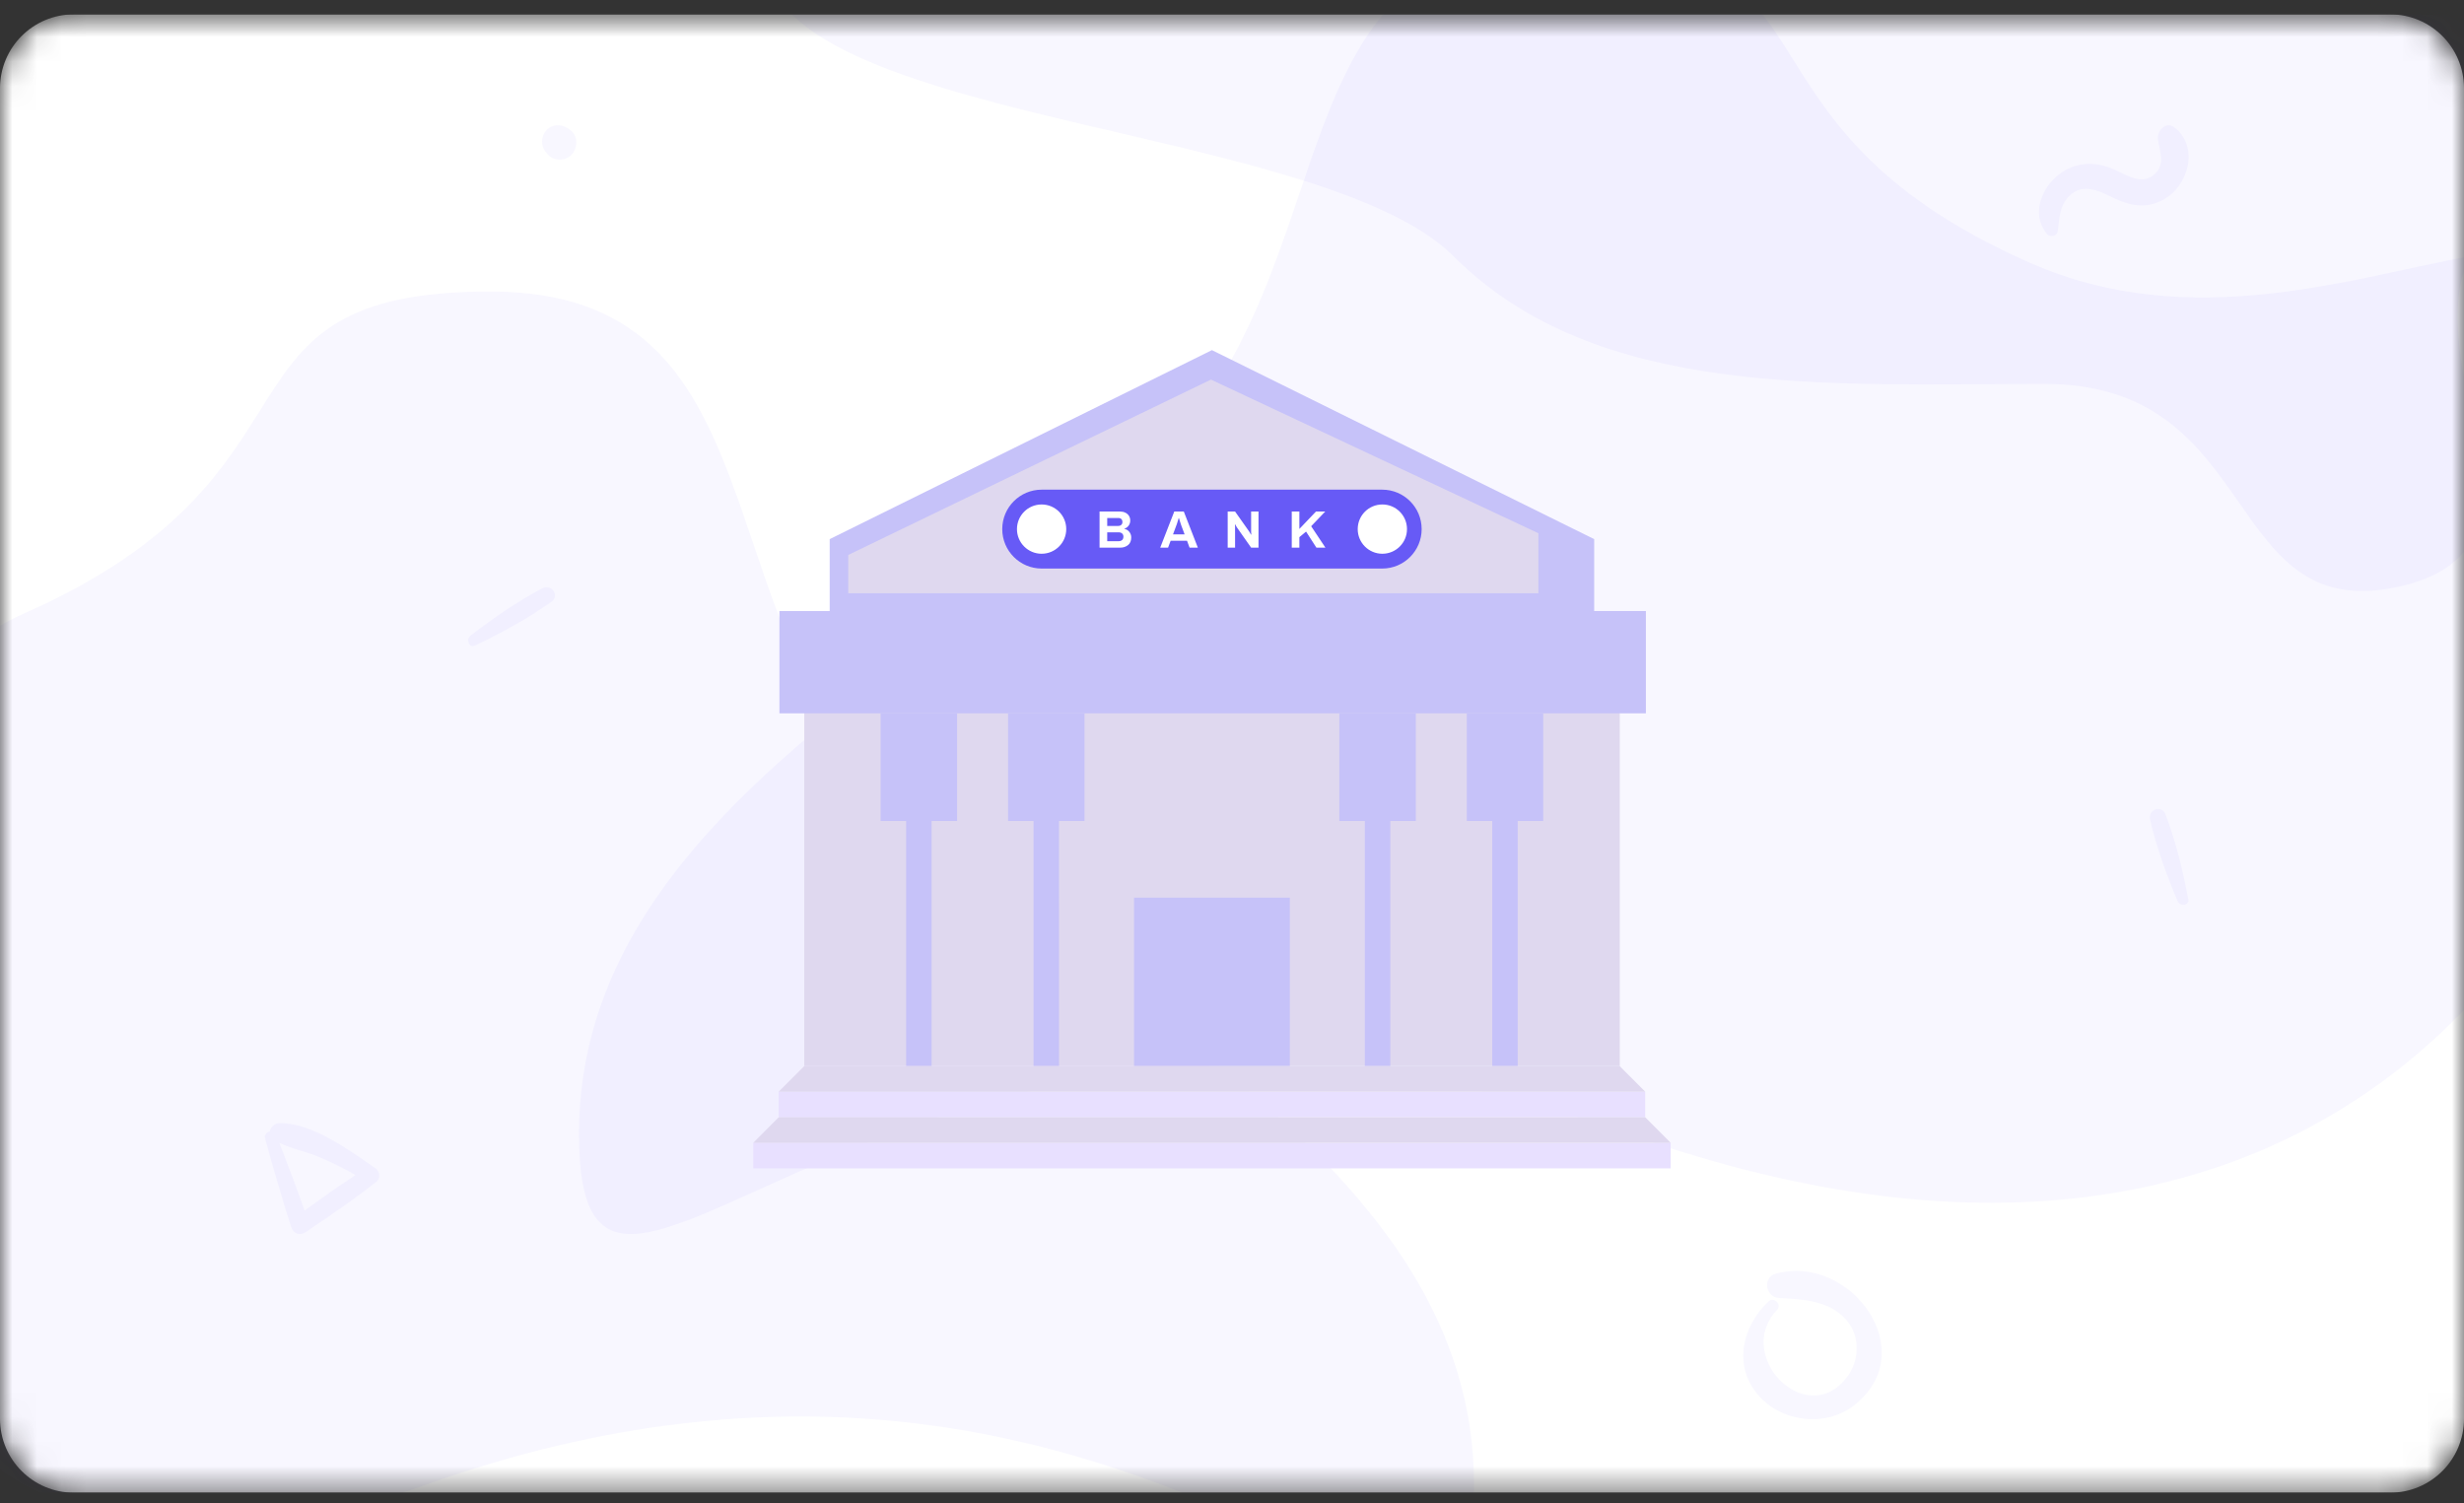 <svg width="100" height="61" viewBox="0 0 100 61" fill="none" xmlns="http://www.w3.org/2000/svg">
<rect x="0" y="0" width="100" height="61" fill="#333333" stroke="none"/>
<g clip-path="url(#clip0)">
<mask id="mask0" mask-type="alpha" maskUnits="userSpaceOnUse" x="0" y="0" width="100" height="61">
<path d="M97 0.582H3C1.343 0.582 0 1.925 0 3.582V57.582C0 59.239 1.343 60.582 3 60.582H97C98.657 60.582 100 59.239 100 57.582V3.582C100 1.925 98.657 0.582 97 0.582Z" fill="white"/>
</mask>
<g mask="url(#mask0)">
<path d="M97 0.582H3C1.343 0.582 0 1.925 0 3.582V57.582C0 59.239 1.343 60.582 3 60.582H97C98.657 60.582 100 59.239 100 57.582V3.582C100 1.925 98.657 0.582 97 0.582Z" fill="white"/>
<path opacity="0.05" d="M56.748 -11.418C48.498 -11.418 34.248 -11.418 31.248 -3.168C28.248 5.082 53.193 4.598 58.998 10.406C64.805 16.212 74.168 15.583 82.998 15.583C91.83 15.583 90.156 25.317 97.248 23.833C104.341 22.35 97.998 14.915 100.248 10.406V-11.417L56.748 -11.417V-11.418Z" fill="#675AF6"/>
<path opacity="0.05" d="M17.287 60.257C46.734 49.787 59.822 73.345 59.822 60.257C59.822 47.169 44.117 40.625 36.264 32.773C28.411 24.92 31.848 11.832 19.904 11.832C7.961 11.832 13.978 19.169 0.927 24.92C-12.124 30.671 -12.161 70.727 17.287 60.257Z" fill="#675AF6"/>
<path opacity="0.05" d="M66.034 46.007C36.587 35.537 23.499 59.095 23.499 46.007C23.499 32.919 39.204 26.375 47.057 18.523C54.91 10.67 51.473 -2.418 63.417 -2.418C75.36 -2.418 69.343 4.919 82.394 10.67C95.445 16.421 108.57 1.508 108.57 18.522C108.57 35.536 95.482 56.476 66.034 46.006V46.007Z" fill="#675AF6"/>
<path opacity="0.05" d="M19.277 26.199C20.336 25.693 21.421 25.109 22.376 24.424C22.726 24.172 22.381 23.682 22.012 23.877C20.992 24.411 19.996 25.102 19.088 25.805C18.901 25.945 19.036 26.313 19.278 26.199H19.277ZM88.812 36.498C88.592 35.346 88.304 34.147 87.883 33.048C87.73 32.647 87.167 32.854 87.26 33.262C87.517 34.385 87.933 35.522 88.381 36.581C88.472 36.796 88.864 36.76 88.812 36.498ZM23.197 5.326C23.176 5.308 23.157 5.29 23.137 5.274C22.875 5.041 22.444 4.996 22.19 5.274C22.069 5.402 22.001 5.571 22.001 5.748C22.001 5.924 22.069 6.093 22.19 6.221C22.208 6.242 22.226 6.261 22.242 6.281C22.475 6.546 22.961 6.538 23.197 6.281C23.43 6.024 23.477 5.575 23.197 5.326ZM83.506 9.403C83.572 8.974 83.56 8.567 83.798 8.187C84.278 7.435 84.958 7.623 85.616 7.956C86.286 8.294 86.919 8.495 87.646 8.181C88.784 7.689 89.32 5.971 88.232 5.163C87.882 4.9 87.534 5.333 87.581 5.665C87.646 6.125 87.875 6.636 87.481 7.031C86.951 7.561 86.331 7.116 85.801 6.877C85.231 6.62 84.622 6.564 84.036 6.802C83.024 7.212 82.287 8.585 83.093 9.513C83.206 9.642 83.478 9.582 83.506 9.403ZM71.765 52.825C70.725 53.824 70.331 55.378 71.322 56.58C72.254 57.712 74.066 57.948 75.23 57.049C78.05 54.873 75.11 50.864 72.072 51.693C71.508 51.847 71.649 52.651 72.204 52.68C73.092 52.73 74.044 52.763 74.754 53.389C75.516 54.056 75.533 55.188 74.907 55.959C73.249 57.994 70.372 54.997 72.113 53.173C72.337 52.945 71.997 52.605 71.765 52.825ZM10.757 46.196C11.082 47.403 11.438 48.596 11.813 49.789C11.901 50.075 12.173 50.167 12.42 49.997C13.39 49.337 14.357 48.691 15.278 47.961C15.455 47.82 15.416 47.537 15.243 47.417C14.167 46.68 12.716 45.589 11.35 45.582C11.004 45.578 10.76 46.069 11.114 46.27C11.664 46.588 12.324 46.7 12.914 46.944C13.591 47.227 14.265 47.558 14.865 47.985C14.879 47.788 14.894 47.59 14.905 47.393C13.877 48.024 12.91 48.733 11.936 49.44L12.511 49.556C12.099 48.378 11.664 47.209 11.205 46.048C11.107 45.804 10.69 45.938 10.757 46.196Z" fill="#675AF6"/>
<path fill-rule="evenodd" clip-rule="evenodd" d="M30.57 46.381H67.803V47.419H30.57V46.381ZM31.604 44.306H66.769V45.344H31.604V44.306Z" fill="#E8E0FF"/>
<path fill-rule="evenodd" clip-rule="evenodd" d="M32.641 27.701H65.737V43.268H32.641V27.701Z" fill="#DFD8EF"/>
<path fill-rule="evenodd" clip-rule="evenodd" d="M52.347 36.433V43.268H46.024V36.432H52.347V36.433ZM62.631 28.951V33.32H61.596V43.268H60.562V33.32H59.529V28.95H62.632L62.631 28.951ZM57.46 28.951V33.32H56.425V43.268H55.391V33.32H54.357V28.95H57.46V28.951ZM44.014 28.951V33.32H42.979L42.98 43.268H41.946V33.32H40.912V28.95H44.014V28.951ZM38.843 28.951V33.32H37.808V43.268H36.776V33.32H35.739V28.95H38.842L38.843 28.951ZM33.672 21.881L49.185 14.21L64.699 21.881V25.625H33.672V21.881Z" fill="#C6C2F9"/>
<path fill-rule="evenodd" clip-rule="evenodd" d="M49.146 15.406L62.436 21.643V24.078H34.426V22.523L49.146 15.406Z" fill="#DFD8EF"/>
<path fill-rule="evenodd" clip-rule="evenodd" d="M31.633 24.799H66.797V28.951H31.633V24.799Z" fill="#C6C2F9"/>
<path fill-rule="evenodd" clip-rule="evenodd" d="M32.639 43.268L31.604 44.306H66.769L65.735 43.268H32.639ZM31.604 45.344L30.57 46.381H67.803L66.769 45.344H31.604Z" fill="#DFD8EF"/>
<path d="M56.096 19.873H42.277C41.393 19.873 40.676 20.59 40.676 21.474C40.676 22.358 41.393 23.075 42.277 23.075H56.096C56.98 23.075 57.697 22.358 57.697 21.474C57.697 20.59 56.98 19.873 56.096 19.873Z" fill="#675AF6"/>
<path d="M42.273 22.474C42.826 22.474 43.273 22.026 43.273 21.474C43.273 20.921 42.826 20.474 42.273 20.474C41.721 20.474 41.273 20.921 41.273 21.474C41.273 22.026 41.721 22.474 42.273 22.474Z" fill="white"/>
<path d="M56.102 22.474C56.654 22.474 57.102 22.026 57.102 21.474C57.102 20.921 56.654 20.474 56.102 20.474C55.549 20.474 55.102 20.921 55.102 21.474C55.102 22.026 55.549 22.474 56.102 22.474Z" fill="white"/>
<path d="M44.625 20.761H45.462C45.538 20.761 45.608 20.776 45.67 20.807C45.731 20.834 45.782 20.879 45.818 20.935C45.853 20.992 45.871 21.057 45.87 21.124C45.872 21.198 45.85 21.27 45.807 21.33C45.764 21.39 45.703 21.435 45.632 21.457V21.466C45.714 21.481 45.781 21.521 45.832 21.586C45.884 21.651 45.912 21.732 45.91 21.816C45.91 21.948 45.868 22.05 45.784 22.12C45.693 22.193 45.579 22.23 45.462 22.226H44.625V20.761ZM45.375 21.346C45.431 21.346 45.475 21.331 45.506 21.302C45.521 21.288 45.533 21.27 45.542 21.251C45.55 21.232 45.554 21.211 45.553 21.19C45.553 21.136 45.538 21.095 45.509 21.066C45.493 21.051 45.474 21.04 45.453 21.033C45.433 21.025 45.411 21.022 45.389 21.024H44.936V21.346H45.374H45.375ZM45.41 21.963C45.458 21.965 45.506 21.948 45.542 21.916C45.576 21.885 45.593 21.84 45.593 21.782C45.594 21.758 45.59 21.735 45.581 21.712C45.573 21.69 45.56 21.67 45.543 21.654C45.508 21.621 45.459 21.604 45.393 21.604H44.936V21.964H45.41V21.963ZM47.657 20.761H48.044L48.614 22.226H48.278L48.174 21.946H47.51L47.406 22.226H47.087L47.657 20.761ZM48.077 21.688L47.938 21.316L47.889 21.166L47.847 21.028H47.836L47.766 21.256C47.759 21.276 47.752 21.296 47.744 21.316L47.606 21.688H48.076H48.077ZM49.825 20.761H50.125L50.7 21.576L50.764 21.686C50.767 21.69 50.769 21.695 50.772 21.7L50.782 21.694V21.663L50.779 21.64C50.777 21.617 50.776 21.594 50.776 21.571V20.761H51.076V22.226H50.776L50.212 21.423L50.187 21.384L50.129 21.282L50.119 21.288L50.124 21.38L50.125 22.226H49.825V20.761ZM52.425 20.761H52.734V21.468L53.408 20.761H53.783L53.213 21.357L53.791 22.226H53.425L53.006 21.575L52.734 21.801V22.226H52.425V20.761Z" fill="white"/>
</g>
</g>
<defs>
<clipPath id="clip0">
<rect width="100" height="60" fill="white" transform="translate(0 0.582)"/>
</clipPath>
</defs>
</svg>
